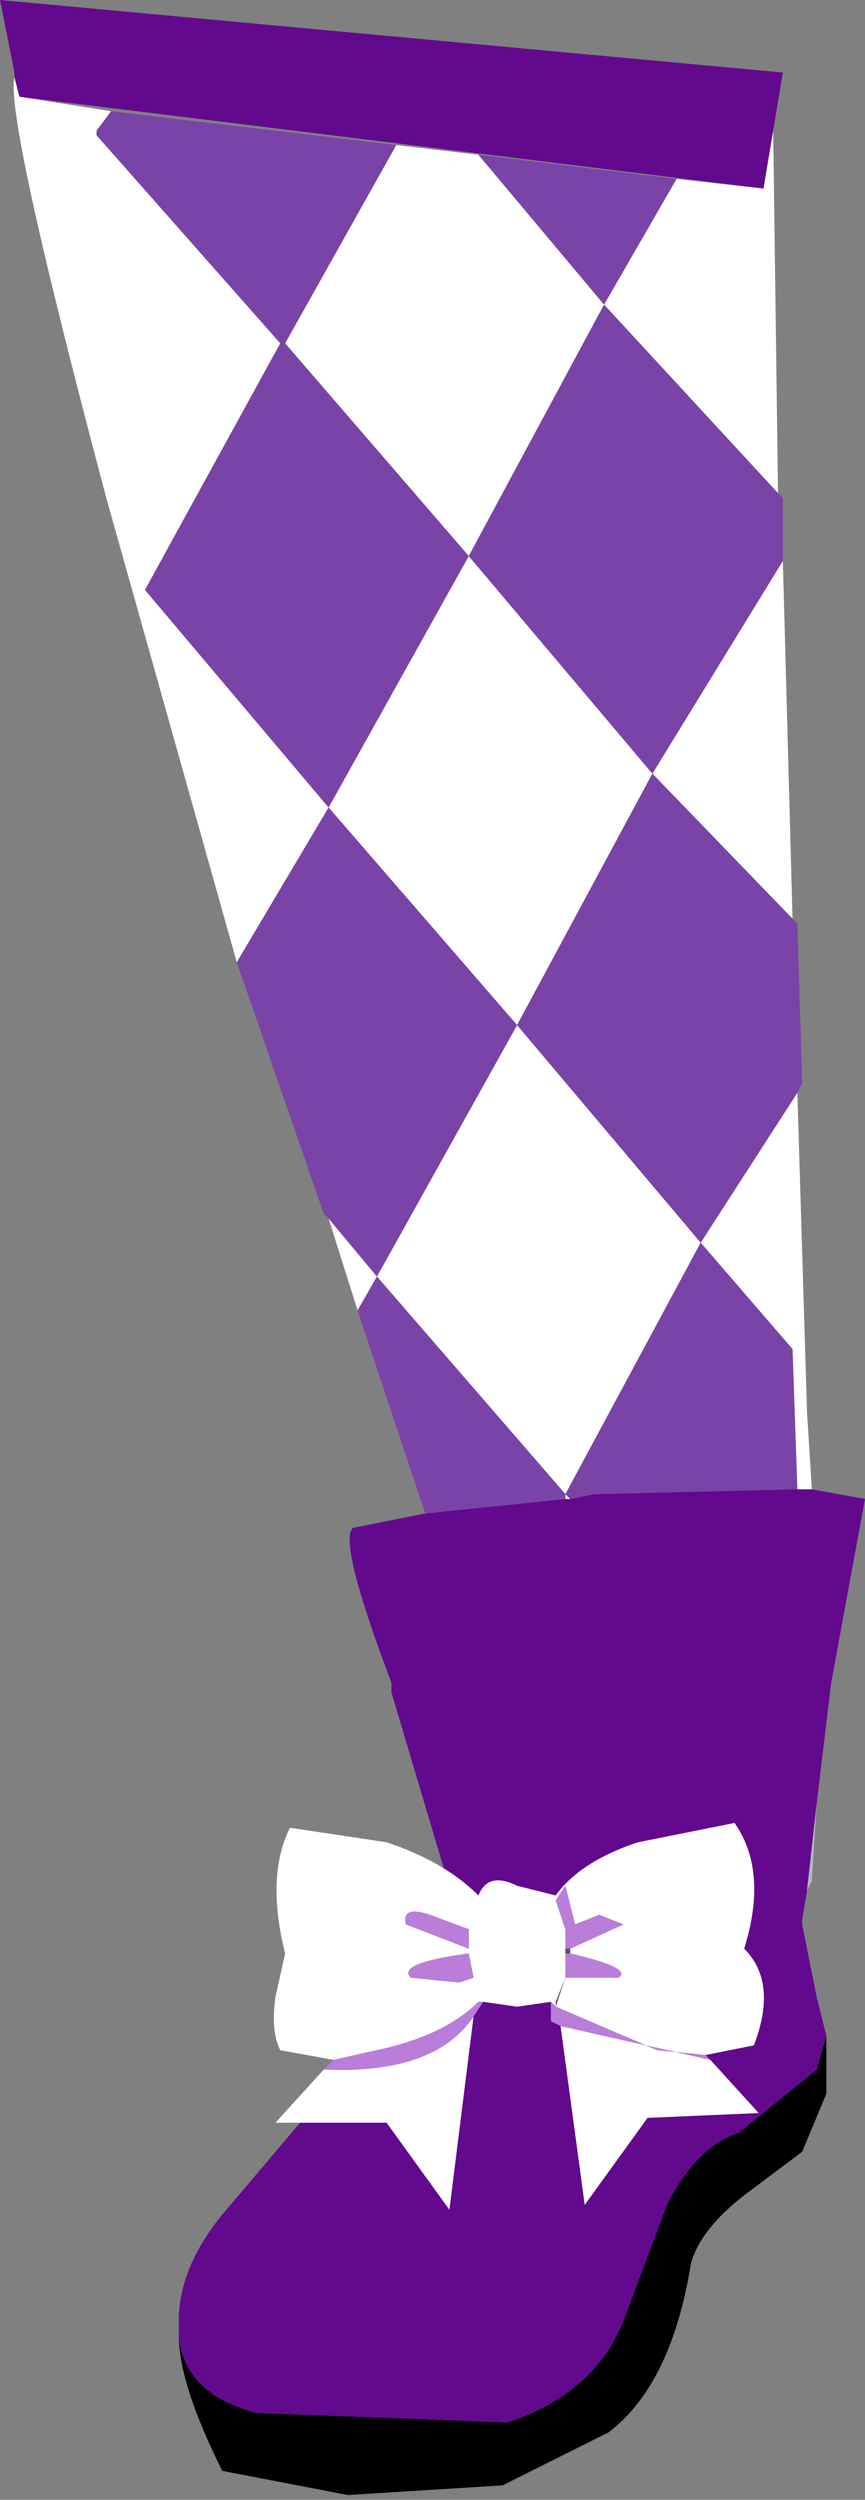 <svg xmlns="http://www.w3.org/2000/svg" xmlns:ffdec="https://www.free-decompiler.com/flash" xmlns:xlink="http://www.w3.org/1999/xlink" ffdec:objectType="frame" width="8.95" height="25.85"><rect width="100%" height="100%" fill="#808080" stroke="none"/><use ffdec:characterId="1" xlink:href="#a" width="8.95" height="25.85"/><defs><g id="a" fill-rule="evenodd"><path d="M8.55 21.05v.6l-.25.6-.6.45q-.45.35-.55.7-.2 1.25-.85 1.75l-1.1.55-1.6.1-1.3-.25q-.45-.9-.45-1.4.05.6.8.8l2.6.1q.9-.3 1.2-1.05l.45-1.2q.3-.6.75-.75l.8-.65z"/><path fill="#62098e" d="m8.1.75-.2 1.2L.2 1 .15.8V.75L0 0zm-3.7 14.9 1.45-.15h.05l.25-.05 2.1-.05h.15l.55.1-.35 1.9-.15 1.25-.1.9-.05.3v.05l.15.75.1.4-.1.35-.8.65q-.45.15-.75.75L6.45 24q-.3.75-1.2 1.05l-2.6-.1q-.75-.2-.8-.8V24q0-.55.45-1.1l2.5-2.95-.05-.1-.7-2.35v-.1q-.55-1.45-.4-1.6zm.5 4.7-.05-.15-.05.15z"/><path fill="#b7b7b7" d="m8.4 19.45-.05.1.1-.9z"/><path fill="#545454" d="M5.85 20.15h.05v.05h-.05zm0 .3-.1.3v-.05z"/><path fill="#fff" d="M7.7 20.15q.35.35.1 1l-.5.1-.5-.05-1.05-.45-.05-.05-.35.05L5 20.7h-.05q-.35.35-1.05.5l-.45.1-.55-.1q-.1-.2-.05-.55l.1-.45q-.2-.8.05-1.3l1 .15q.6.2.95.55.1-.25.4-.1l.4.1q.25-.35.85-.55l1-.2q.35.5.1 1.3m-1.8 0 .55-.25-.25-.1-.25.1-.1-.4-.1.15.1.3v.5h.55q.15-.1-.5-.25zm-.05.3-.1.25v.05zm2 1.4-1.15.05-.65.9-.25-1.85 1.55.35zm-3-1.9-.4-.15q-.3-.1-.25.1l.65.25zm.05.5-.05-.25q-.75.1-.6.25l.5.05zm0 .4-.25 2-.65-.9H2.85l.5-.55q1.15.05 1.55-.55"/><path fill="#ba7dd9" d="M5.9 20.2q.65.15.5.25h-.55v-.25zm-1 .25-.15.05-.5-.05q-.15-.15.6-.25zm-1.45.85.45-.1q.7-.15 1.05-.5H5l-.1.15q-.4.6-1.55.55zm1.4-1.35v.2l-.65-.25q-.05-.2.25-.1zm.85.75.05.05 1.05.45.5.05.05.05-1.55-.35-.1-.05zm.15-.55v-.2l-.1-.3.1-.15.1.4.25-.1.25.1-.55.25z"/><path fill="#fff" d="M1 1.35v.05l1.9 2.15L1.5 6.1l1.9 2.25 1.45-2.6-1.9-2.2L4.1 1.5l.85.1 1.3 1.55.75-1.3.9.1.1-.6.05 3.75-1.8-1.95-1.4 2.6L6.75 8 8.1 5.8l.1 3.7L6.75 8l-1.4 2.6 1.9 2.25 1-1.55.1 3.3.05.8h-.15l-.05-1.45-.95-1.1-1.4 2.6.05.05h-.05v-.05L3.9 13.2l-.2.35-.3-.95.5.6 1.45-2.6L3.4 8.35l-.95 1.6-1.35-4.8Q.05 1.2.15.8L.2 1l.95.15z"/><path fill="#7943a8" d="M6.75 8 8.2 9.5l.05.05.05 1.65-.05.1-1 1.55-1.9-2.25zl-1.9-2.25 1.4-2.6 1.8 1.95.05.05v.65zM1 1.35l.15-.2 2.95.35-1.15 2.05 1.9 2.2-1.45 2.6L1.5 6.1l1.4-2.55L1 1.4zm6 .5-.75 1.3-1.3-1.55zM5.9 15.5l-.05-.05 1.4-2.6.95 1.1.05 1.45-2.1.05zM2.45 9.95l.95-1.6 1.95 2.25-1.45 2.6-.5-.6-.05-.05zm1.95 5.7-.7-2.1.2-.35 1.95 2.25v.05z"/></g></defs></svg>